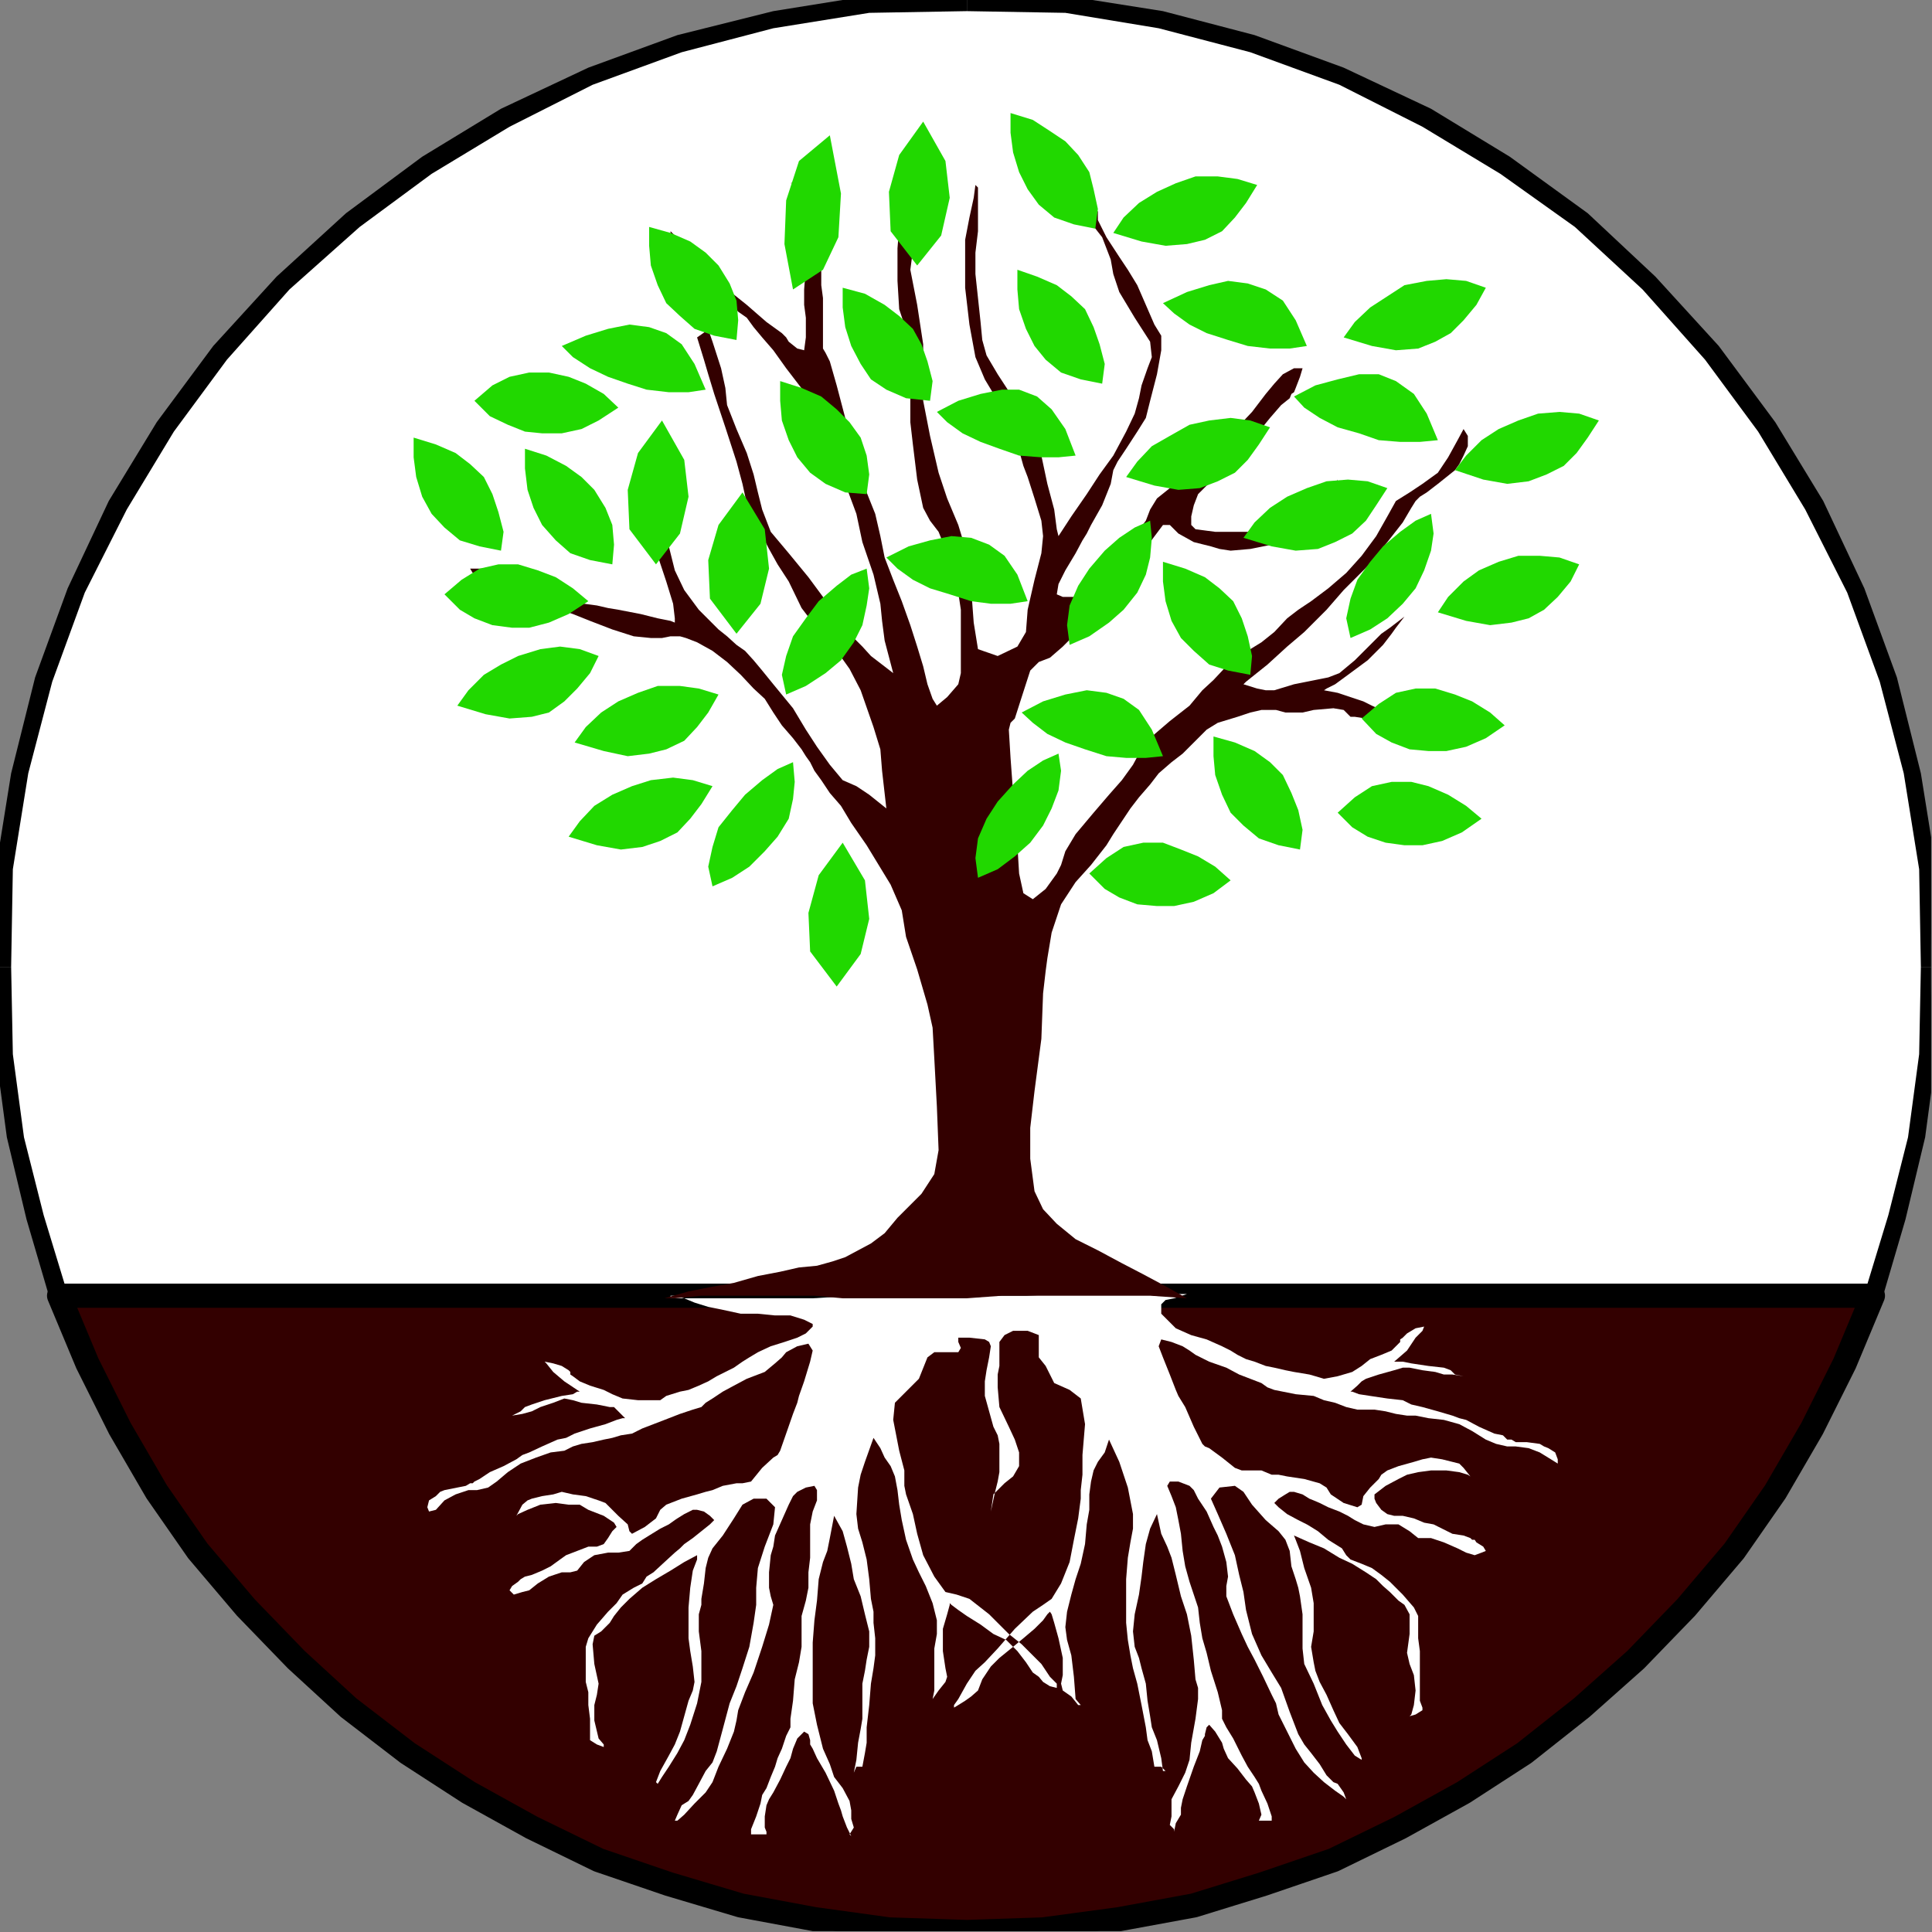 <?xml version="1.0" encoding="UTF-8" standalone="no"?>
<svg
   xmlns:ooo="http://xml.openoffice.org/svg/export"
   xmlns:dc="http://purl.org/dc/elements/1.1/"
   xmlns:cc="http://creativecommons.org/ns#"
   xmlns:rdf="http://www.w3.org/1999/02/22-rdf-syntax-ns#"
   xmlns:svg="http://www.w3.org/2000/svg"
   xmlns="http://www.w3.org/2000/svg"
   xmlns:sodipodi="http://sodipodi.sourceforge.net/DTD/sodipodi-0.dtd"
   xmlns:inkscape="http://www.inkscape.org/namespaces/inkscape"
   version="1.2"
   width="22.56mm"
   height="22.56mm"
   viewBox="0 0 2256 2256"
   preserveAspectRatio="xMidYMid"
   xml:space="preserve"
   id="svg171"
   sodipodi:docname="hortcult.svg"
   style="fill-rule:evenodd;stroke-width:28.222;stroke-linejoin:round"
   inkscape:version="0.92.5 (2060ec1f9f, 2020-04-08)"><rect x="0" y="0" width="2256" height="2256" fill="#808080" stroke="none"/><sodipodi:namedview
   pagecolor="#ffffff"
   bordercolor="#666666"
   borderopacity="1"
   objecttolerance="10"
   gridtolerance="10"
   guidetolerance="10"
   inkscape:pageopacity="0"
   inkscape:pageshadow="2"
   inkscape:window-width="664"
   inkscape:window-height="487"
   id="namedview173"
   showgrid="false"
   inkscape:zoom="0.2102413"
   inkscape:cx="42.633072"
   inkscape:cy="42.633069"
   inkscape:window-x="0"
   inkscape:window-y="0"
   inkscape:window-maximized="0"
   inkscape:current-layer="svg171" />
 <defs
   class="ClipPathGroup"
   id="defs8">
  <clipPath
   id="presentation_clip_path"
   clipPathUnits="userSpaceOnUse">
   <rect
   x="0"
   y="0"
   width="21000"
   height="29700"
   id="rect2" />
  </clipPath>
  <clipPath
   id="presentation_clip_path_shrink"
   clipPathUnits="userSpaceOnUse">
   <rect
   x="21"
   y="29"
   width="20958"
   height="29641"
   id="rect5" />
  </clipPath>
 </defs>
 <defs
   class="TextShapeIndex"
   id="defs12">
  <g
   ooo:slide="id1"
   ooo:id-list="id3"
   id="g10" />
 </defs>
 <defs
   class="EmbeddedBulletChars"
   id="defs44">
  <g
   id="bullet-char-template-57356"
   transform="matrix(4.8828125e-4,0,0,-4.8828125e-4,0,0)">
   <path
   d="M 580,1141 1163,571 580,0 -4,571 Z"
   id="path14"
   inkscape:connector-curvature="0" />
  </g>
  <g
   id="bullet-char-template-57354"
   transform="matrix(4.8828125e-4,0,0,-4.8828125e-4,0,0)">
   <path
   d="M 8,1128 H 1137 V 0 H 8 Z"
   id="path17"
   inkscape:connector-curvature="0" />
  </g>
  <g
   id="bullet-char-template-10146"
   transform="matrix(4.8828125e-4,0,0,-4.8828125e-4,0,0)">
   <path
   d="M 174,0 602,739 174,1481 1456,739 Z M 1358,739 309,1346 659,739 Z"
   id="path20"
   inkscape:connector-curvature="0" />
  </g>
  <g
   id="bullet-char-template-10132"
   transform="matrix(4.8828125e-4,0,0,-4.8828125e-4,0,0)">
   <path
   d="M 2015,739 1276,0 H 717 l 543,543 H 174 v 393 h 1086 l -543,545 h 557 z"
   id="path23"
   inkscape:connector-curvature="0" />
  </g>
  <g
   id="bullet-char-template-10007"
   transform="matrix(4.8828125e-4,0,0,-4.8828125e-4,0,0)">
   <path
   d="m 0,-2 c -7,16 -16,29 -25,39 l 381,530 c -94,256 -141,385 -141,387 0,25 13,38 40,38 9,0 21,-2 34,-5 21,4 42,12 65,25 l 27,-13 111,-251 280,301 64,-25 24,25 c 21,-10 41,-24 62,-43 C 886,937 835,863 770,784 769,783 710,716 594,584 L 774,223 c 0,-27 -21,-55 -63,-84 l 16,-20 C 717,90 699,76 672,76 641,76 570,178 457,381 L 164,-76 c -22,-34 -53,-51 -92,-51 -42,0 -63,17 -64,51 -7,9 -10,24 -10,44 0,9 1,19 2,30 z"
   id="path26"
   inkscape:connector-curvature="0" />
  </g>
  <g
   id="bullet-char-template-10004"
   transform="matrix(4.8828125e-4,0,0,-4.8828125e-4,0,0)">
   <path
   d="M 285,-33 C 182,-33 111,30 74,156 52,228 41,333 41,471 c 0,78 14,145 41,201 34,71 87,106 158,106 53,0 88,-31 106,-94 l 23,-176 c 8,-64 28,-97 59,-98 l 735,706 c 11,11 33,17 66,17 42,0 63,-15 63,-46 V 965 c 0,-36 -10,-64 -30,-84 L 442,47 C 390,-6 338,-33 285,-33 Z"
   id="path29"
   inkscape:connector-curvature="0" />
  </g>
  <g
   id="bullet-char-template-9679"
   transform="matrix(4.8828125e-4,0,0,-4.8828125e-4,0,0)">
   <path
   d="M 813,0 C 632,0 489,54 383,161 276,268 223,411 223,592 c 0,181 53,324 160,431 106,107 249,161 430,161 179,0 323,-54 432,-161 108,-107 162,-251 162,-431 0,-180 -54,-324 -162,-431 C 1136,54 992,0 813,0 Z"
   id="path32"
   inkscape:connector-curvature="0" />
  </g>
  <g
   id="bullet-char-template-8226"
   transform="matrix(4.8828125e-4,0,0,-4.8828125e-4,0,0)">
   <path
   d="m 346,457 c -73,0 -137,26 -191,78 -54,51 -81,114 -81,188 0,73 27,136 81,188 54,52 118,78 191,78 73,0 134,-26 185,-79 51,-51 77,-114 77,-187 0,-75 -25,-137 -76,-188 -50,-52 -112,-78 -186,-78 z"
   id="path35"
   inkscape:connector-curvature="0" />
  </g>
  <g
   id="bullet-char-template-8211"
   transform="matrix(4.8828125e-4,0,0,-4.8828125e-4,0,0)">
   <path
   d="M -4,459 H 1135 V 606 H -4 Z"
   id="path38"
   inkscape:connector-curvature="0" />
  </g>
  <g
   id="bullet-char-template-61548"
   transform="matrix(4.8828125e-4,0,0,-4.8828125e-4,0,0)">
   <path
   d="m 173,740 c 0,163 58,303 173,419 116,115 255,173 419,173 163,0 302,-58 418,-173 116,-116 174,-256 174,-419 0,-163 -58,-303 -174,-418 C 1067,206 928,148 765,148 601,148 462,206 346,322 231,437 173,577 173,740 Z"
   id="path41"
   inkscape:connector-curvature="0" />
  </g>
 </defs>
 <g
   id="g49"
   transform="translate(-9372,-13722)">
  <g
   id="id2"
   class="Master_Slide">
   <g
   id="bg-id2"
   class="Background" />
   <g
   id="bo-id2"
   class="BackgroundObjects" />
  </g>
 </g>
 <g
   class="SlideGroup"
   id="g169"
   transform="translate(-9372,-13722)">
  <g
   id="g167">
   <g
   id="container-id1">
    <g
   id="id1"
   class="Slide"
   clip-path="url(#presentation_clip_path)">
     <g
   class="Page"
   id="g163">
      <g
   class="Graphic"
   id="g161">
       <g
   id="id3">
        <rect
   class="BoundingBox"
   x="9372"
   y="13722"
   width="2256"
   height="2256"
   id="rect51"
   style="fill:none;stroke:none" />
        <defs
   id="defs56">
         <clipPath
   id="clip_path_1"
   clipPathUnits="userSpaceOnUse">
          <path
   d="m 9372,13722 h 2255 v 2255 H 9372 Z"
   id="path53"
   inkscape:connector-curvature="0" />
         </clipPath>
        </defs>
        <g
   clip-path="url(#clip_path_1)"
   id="g158">
         <path
   d="m 9441,15235 33,79 38,76 43,74 48,69 56,66 59,61 61,56 69,53 71,46 74,41 78,38 82,28 84,25 86,16 87,12 91,3 89,-3 89,-12 87,-16 81,-25 82,-28 78,-38 74,-41 71,-46 67,-53 63,-56 59,-61 56,-66 48,-69 43,-74 38,-76 33,-79 28,-91 23,-94 13,-97 5,-102 -5,-114 -18,-112 -28,-109 -38,-105 -48,-99 -56,-91 -64,-87 -74,-81 -78,-74 -90,-64 -91,-56 -99,-48 -105,-38 -106,-28 -112,-18 -115,-5 -114,5 -112,18 -109,28 -105,38 -99,48 -91,56 -87,64 -81,74 -74,81 -64,87 -56,91 -48,99 -38,105 -28,109 -18,112 -5,114 5,102 13,97 23,94 z"
   id="path58"
   inkscape:connector-curvature="0"
   style="fill:#ffffff;stroke:none" />
         <path
   d="m 10501,15965 v 0 h -91 l -87,-12 -84,-16 -84,-25 -81,-28 -76,-38 -74,-41 -71,-46 -66,-51 -61,-56 -59,-61 -56,-66 -46,-66 -43,-74 -38,-76 -33,-76 -21,5 34,81 38,77 43,73 51,72 56,66 58,61 61,56 72,56 71,45 74,41 81,38 81,28 84,26 89,15 87,13 91,5 v 0 z"
   id="path60"
   inkscape:connector-curvature="0"
   style="fill:#000000;stroke:none" />
         <path
   d="m 11549,15233 v 0 l -33,76 -38,76 -43,74 -46,66 -56,66 -59,61 -63,56 -64,51 -71,46 -74,41 -76,38 -81,28 -82,25 -84,16 -89,12 h -89 v 26 l 89,-5 89,-13 89,-15 82,-26 81,-28 81,-38 74,-41 71,-45 69,-56 64,-56 58,-61 56,-66 51,-72 43,-73 38,-77 34,-81 v 0 z"
   id="path62"
   inkscape:connector-curvature="0"
   style="fill:#000000;stroke:none" />
         <path
   d="m 11615,14851 v 0 l -2,102 -13,97 -23,91 -28,92 21,5 27,-92 23,-96 13,-97 8,-102 v 0 z"
   id="path64"
   inkscape:connector-curvature="0"
   style="fill:#000000;stroke:none" />
         <path
   d="m 10501,13735 v 0 l 115,2 109,18 107,28 104,38 97,49 91,55 87,62 79,73 73,82 62,84 55,91 49,97 38,104 28,107 18,112 2,114 h 26 l -8,-114 -18,-112 -28,-112 -38,-104 -48,-102 -56,-92 -66,-89 -74,-81 -79,-74 -91,-66 -92,-56 -102,-48 -104,-38 -107,-28 -114,-18 -115,-8 v 0 z"
   id="path66"
   inkscape:connector-curvature="0"
   style="fill:#000000;stroke:none" />
         <path
   d="m 9385,14851 v 0 l 2,-114 18,-112 28,-107 38,-104 49,-97 55,-91 62,-84 73,-82 82,-73 84,-62 91,-55 97,-49 104,-38 107,-28 112,-18 114,-2 v -26 l -114,8 -112,18 -112,28 -104,38 -102,48 -92,56 -89,66 -81,74 -74,81 -66,89 -56,92 -48,102 -38,104 -28,112 -18,112 -8,114 v 0 z"
   id="path68"
   inkscape:connector-curvature="0"
   style="fill:#000000;stroke:none" />
         <path
   d="m 9451,15233 v 0 l -28,-92 -23,-91 -13,-97 -2,-102 h -26 l 8,102 13,97 23,96 27,92 v 0 z"
   id="path70"
   inkscape:connector-curvature="0"
   style="fill:#000000;stroke:none" />
         <path
   d="m 11559,15235 -33,79 -38,76 -43,74 -48,69 -56,66 -59,61 -63,56 -67,53 -71,46 -74,41 -78,38 -82,28 -81,25 -87,16 -89,12 -89,3 -91,-3 -87,-12 -86,-16 -84,-25 -82,-28 -78,-38 -74,-41 -71,-46 -69,-53 -61,-56 -59,-61 -56,-66 -48,-69 -43,-74 -38,-76 -33,-79 h 66 68 72 73 77 76 79 79 81 79 81 82 81 82 78 79 77 76 74 71 68 67 63 59 58 51 48 46 38 36 30 z"
   id="path72"
   inkscape:connector-curvature="0"
   style="fill:#330000;stroke:none" />
         <path
   d="m 11559,15235 v 0 l -33,79 -38,76 -43,74 -48,69 -56,66 -59,61 -63,56 -67,53 -71,46 -74,41 -78,38 -82,28 -81,25 -87,16 -89,12 -89,3 v 0 l -91,-3 -87,-12 -86,-16 -84,-25 -82,-28 -78,-38 -74,-41 -71,-46 -69,-53 -61,-56 -59,-61 -56,-66 -48,-69 -43,-74 -38,-76 -33,-79 v 0 h 66 68 72 73 77 76 79 79 81 79 81 82 81 82 78 79 77 76 74 71 68 67 63 59 58 51 48 46 38 36 30 z"
   id="path74"
   inkscape:connector-curvature="0"
   style="fill:none;stroke:#000000" />
         <path
   d="m 10455,15307 -10,25 -15,15 -13,13 -2,20 7,36 6,23 v 18 l 2,10 8,23 5,23 7,25 13,25 13,18 13,3 15,5 23,18 23,23 15,12 10,10 13,13 10,15 8,8 v 5 l -8,-2 -8,-5 -5,-6 -7,-5 -8,-12 -10,-13 -13,-13 -15,-7 -15,-11 -16,-10 -10,-7 -8,-6 -2,-2 v 2 l -3,11 -5,17 v 26 l 3,20 2,10 -2,6 -8,10 -7,10 v 0 l 2,-10 v -23 -26 l 3,-17 v -16 l -5,-20 -8,-20 -8,-16 -7,-15 -8,-23 -5,-23 -3,-18 -2,-17 -3,-16 -5,-12 -7,-10 -5,-11 -8,-12 -10,28 -5,15 -3,15 -2,31 2,17 5,16 5,20 3,23 2,23 3,15 v 13 l 2,18 v 20 l -2,15 -3,18 -2,25 -3,26 v 18 l -2,12 -3,16 h -7 l -3,7 v 0 l 3,-15 2,-20 3,-16 2,-12 v -21 -20 l 3,-15 2,-13 3,-15 v -18 l -5,-20 -5,-21 -8,-20 -3,-18 -5,-20 -5,-18 -10,-18 -5,26 -3,15 -5,13 -5,20 -2,25 -3,23 -2,26 v 28 20 13 10 l 5,25 7,28 8,18 5,15 10,13 8,15 2,11 v 10 l 3,10 -5,8 2,2 v 0 l -5,-10 -5,-13 -2,-7 -3,-8 -5,-15 -10,-21 -10,-17 -5,-11 -3,-5 v -5 l -2,-7 -5,-3 -8,8 -5,12 -3,11 -5,10 -7,15 -8,15 -5,8 -3,7 -2,13 v 13 l 2,5 v 3 h -5 -7 -6 v -6 l 6,-15 5,-15 2,-10 5,-8 5,-13 5,-12 3,-10 5,-11 5,-15 5,-10 v -3 -7 l 3,-21 2,-25 5,-20 3,-18 v -18 -18 l 5,-18 3,-15 v -18 l 2,-17 v -21 -18 l 3,-15 5,-13 v -12 l -3,-5 -10,2 -10,5 -5,5 -5,10 -8,18 -8,18 -2,13 -3,10 -2,20 v 18 l 2,10 3,10 -5,23 -8,26 -5,15 -5,15 -10,23 -8,21 -2,12 -3,13 -8,20 -10,21 -7,18 -8,12 -13,13 -12,13 -8,7 h -3 l 3,-7 5,-11 8,-5 5,-7 7,-13 8,-15 8,-10 5,-13 7,-26 8,-30 8,-20 7,-21 8,-25 5,-28 3,-21 v -20 l 2,-23 8,-25 10,-26 2,-20 -10,-10 h -15 l -13,7 -10,16 -13,20 -12,15 -5,11 -3,12 -2,18 -3,18 v 7 l -3,11 v 20 l 3,23 v 18 18 l -5,25 -8,25 -7,18 -8,15 -10,16 -8,12 -5,8 -2,-2 5,-13 10,-18 7,-13 6,-15 5,-18 5,-18 5,-12 2,-10 -2,-18 -3,-18 -2,-15 v -16 -20 l 2,-23 3,-20 5,-13 v -5 l -15,8 -16,10 -17,10 -16,10 -15,13 -10,10 -8,10 -5,8 -10,10 -8,5 -2,10 2,23 5,23 -2,13 -3,12 v 18 l 5,21 6,7 v 3 l -8,-3 -8,-5 v -2 -8 -15 l -2,-16 v -15 l -3,-12 v -16 -15 -10 l 3,-10 10,-16 13,-15 10,-10 7,-10 13,-8 10,-5 5,-8 8,-5 13,-12 12,-11 6,-5 5,-5 10,-7 10,-8 10,-8 5,-5 -5,-5 -7,-5 -8,-2 h -5 l -10,5 -8,5 -3,2 -7,5 -10,5 -13,8 -8,5 -7,5 -8,8 -13,2 h -12 l -16,3 -12,8 -8,10 -8,2 h -10 l -15,5 -13,8 -10,8 -8,2 -10,3 -5,-5 3,-5 7,-5 3,-3 v 0 l 5,-3 8,-2 12,-5 10,-5 11,-8 7,-5 13,-5 13,-5 h 10 l 8,-3 5,-7 5,-8 5,-5 -3,-5 -12,-8 -18,-7 -10,-6 h -13 l -15,-2 -18,2 -15,6 -11,5 -2,2 7,-13 6,-5 5,-2 12,-3 13,-2 10,-3 13,3 15,2 15,5 8,3 5,5 10,10 11,10 2,8 3,3 15,-8 13,-10 5,-10 7,-6 18,-7 18,-5 10,-3 8,-2 12,-5 16,-3 h 7 l 10,-2 13,-16 13,-12 5,-3 3,-5 7,-20 8,-23 5,-13 2,-8 6,-17 7,-23 3,-13 -5,-8 -13,3 -13,7 -5,6 -8,7 -12,10 -21,8 -15,8 -13,7 -12,8 -8,5 -5,5 -10,3 -15,5 -18,7 -13,5 -13,5 -12,6 -13,2 -10,3 -10,2 -13,3 -13,2 -10,3 -10,5 -16,2 -17,6 -18,7 -15,10 -13,11 -10,7 -13,3 h -10 l -15,5 -13,7 -10,11 -8,2 -2,-5 2,-8 8,-5 5,-5 5,-2 15,-3 10,-2 5,-3 h 3 l 2,-2 6,-3 12,-8 16,-7 15,-8 7,-5 8,-3 15,-7 18,-8 10,-2 10,-5 18,-6 18,-5 13,-5 7,-2 h 3 l -8,-8 -5,-5 h -5 l -15,-3 -18,-2 -10,-3 -10,-2 -13,5 -15,5 -10,5 -11,3 -12,2 10,-5 5,-5 8,-3 15,-5 20,-5 13,-2 5,-3 h 3 l -18,-12 -13,-11 -8,-10 -2,-2 10,2 10,3 8,5 2,2 v 3 l 3,2 8,6 12,5 16,5 10,5 12,5 18,2 h 15 11 l 7,-5 16,-5 10,-2 12,-5 11,-5 10,-6 10,-5 10,-5 10,-7 8,-5 10,-6 15,-7 16,-5 15,-5 10,-5 8,-8 v -3 l -10,-5 -16,-5 h -18 l -20,-2 h -20 l -23,-5 -15,-3 -16,-5 -12,-5 -11,-3 h -5 v 3 h 5 18 26 33 38 46 l 48,-3 h 48 54 51 48 l 46,-2 h 43 36 30 20 13 l -15,5 -10,2 -5,5 v 11 l 17,17 18,8 18,5 18,8 10,5 8,5 10,5 10,3 13,5 10,2 13,3 10,2 18,3 7,2 10,3 16,-3 17,-5 11,-7 10,-8 13,-5 12,-5 8,-8 2,-2 v -3 l 3,-2 5,-5 10,-6 10,-2 -2,5 -8,8 -10,15 -15,13 h 2 8 l 10,2 20,3 18,2 8,3 5,5 10,2 -13,-2 h -10 l -10,-3 -15,-2 -15,-3 h -8 l -10,3 -18,5 -15,5 -5,3 -5,5 -8,7 h 2 l 8,3 13,2 20,3 18,2 10,5 13,3 18,5 17,5 8,3 8,2 15,8 18,8 10,2 5,5 h 3 2 l 5,3 h 13 l 15,2 5,3 5,2 8,5 3,8 v 5 l -8,-5 -13,-8 -13,-5 -15,-2 h -10 l -13,-3 -12,-5 -16,-10 -15,-8 -18,-5 -18,-2 -15,-3 h -10 l -13,-2 -12,-3 -13,-2 h -10 -10 l -13,-3 -13,-5 -13,-3 -12,-5 -21,-2 -15,-3 -10,-2 -8,-3 -7,-5 -13,-5 -13,-5 -15,-8 -20,-7 -16,-8 -7,-5 -8,-5 -13,-5 -12,-3 -3,8 5,13 8,20 7,18 3,7 8,13 10,23 10,20 3,3 5,2 15,11 15,12 8,3 h 7 16 l 12,5 h 8 l 10,2 20,3 18,5 8,5 5,8 15,10 16,5 5,-3 2,-10 8,-10 10,-10 3,-5 7,-5 13,-5 18,-5 10,-3 10,-2 13,2 12,3 8,2 5,5 8,10 -3,-2 -10,-3 -15,-2 h -18 l -15,2 -13,3 -10,5 -15,8 -13,10 v 5 l 2,5 6,8 7,5 8,2 h 10 l 13,3 12,5 11,2 10,5 12,6 13,2 8,3 2,2 h 3 l 2,3 8,5 3,5 -5,2 -8,3 -10,-3 -10,-5 -16,-7 -15,-5 h -8 -7 l -10,-8 -13,-8 h -15 l -13,3 -13,-3 -10,-5 -8,-5 -10,-5 -13,-5 -10,-5 -7,-3 -5,-2 -8,-5 -10,-3 h -5 l -5,3 -8,5 -5,5 5,5 10,8 13,7 10,5 5,3 8,5 12,10 16,10 5,8 5,5 13,5 12,5 11,8 10,8 15,15 13,15 5,10 v 10 16 l 2,15 v 13 12 18 15 l 3,8 v 3 l -8,5 -7,2 2,-2 3,-11 2,-17 -2,-18 -5,-13 -3,-13 3,-22 v -23 l -6,-11 -7,-5 -10,-10 -8,-7 -8,-8 -12,-8 -16,-10 -15,-7 -18,-11 -17,-7 -18,-8 2,5 5,13 5,20 8,23 3,18 v 15 18 l -3,18 3,18 2,10 5,13 8,15 8,18 7,15 10,13 11,15 5,13 v 2 l -8,-5 -10,-13 -10,-15 -8,-13 -10,-18 -10,-25 -11,-23 -2,-18 v -17 -23 l -3,-21 -2,-10 -3,-10 -5,-15 -2,-18 -5,-13 -8,-10 -15,-13 -16,-18 -10,-15 -10,-7 -18,2 -10,13 8,18 10,23 10,25 5,23 5,20 3,21 7,28 11,25 12,20 11,18 10,28 10,26 7,12 8,10 10,13 8,13 8,8 5,2 7,10 3,8 -3,-3 -10,-7 -13,-10 -12,-11 -11,-12 -10,-16 -10,-20 -10,-20 -3,-13 -5,-10 -10,-21 -10,-20 -8,-15 -7,-15 -10,-23 -8,-21 v -12 l 2,-11 -2,-17 -5,-18 -5,-13 -5,-10 -8,-18 -10,-15 -5,-10 -5,-5 -13,-5 h -10 l -3,5 5,12 5,13 3,15 3,16 2,20 3,18 5,18 5,15 5,15 2,18 3,18 5,17 5,21 8,25 5,21 v 7 3 l 5,10 8,13 5,10 5,10 7,13 8,12 5,8 3,8 7,15 5,15 v 5 h -2 -8 -5 v 0 l 3,-7 -3,-13 -5,-13 -3,-7 -7,-8 -10,-13 -11,-12 -5,-11 -2,-7 -8,-13 -7,-8 -3,3 -2,8 v 2 l -3,5 -3,13 -7,18 -8,23 -5,15 -2,10 v 8 l -6,10 -2,10 v 3 -6 l -5,-5 2,-10 v -10 -10 l 8,-15 8,-16 5,-15 2,-20 5,-28 3,-23 v -13 l -3,-10 -2,-23 -3,-28 -5,-25 -7,-21 -6,-25 -5,-20 -5,-13 -7,-15 -5,-23 -8,17 -5,18 -3,21 -2,17 -3,21 -5,23 -2,20 2,18 5,13 3,12 5,18 2,20 3,18 2,13 6,15 5,21 2,15 h 3 l -5,-5 h -8 l -3,-18 -5,-13 -2,-15 -5,-26 -5,-25 -5,-18 -3,-15 -3,-18 -2,-20 v -13 -15 -23 l 2,-25 3,-18 3,-16 v -17 l -6,-31 -5,-15 -5,-15 -12,-26 -5,15 -8,11 -5,10 -3,13 -2,15 v 18 l -3,17 -2,23 -5,23 -6,18 -5,18 -5,20 -2,18 2,15 5,18 3,25 2,26 6,7 h -3 l -8,-10 -10,-7 -2,-8 2,-10 v -20 l -5,-23 -5,-18 -3,-10 -2,-3 -3,3 -5,7 -10,10 -13,11 -12,10 -16,13 -10,10 -10,15 -5,13 -8,7 -7,5 -8,5 -5,3 v -3 l 5,-7 10,-18 10,-15 11,-10 15,-16 20,-23 21,-20 12,-8 10,-7 11,-18 10,-25 5,-26 5,-25 3,-23 v -10 l 2,-18 v -23 l 3,-36 -5,-30 -13,-10 -18,-8 -10,-20 -8,-10 v -16 -10 l -13,-5 h -17 l -10,5 -6,8 v 12 16 l -2,10 v 15 l 2,23 11,23 7,15 5,15 v 16 l -7,12 -10,8 -13,13 -3,20 5,-23 3,-12 2,-11 v -15 -18 l -2,-10 -5,-10 -5,-18 -5,-18 v -17 l 2,-13 3,-15 2,-13 -2,-5 -5,-3 -18,-2 h -13 v 5 l 3,7 -3,5 h -10 -8 -10 z"
   id="path76"
   inkscape:connector-curvature="0"
   style="fill:#ffffff;stroke:none" />
         <path
   d="m 10160,15238 h -12 v 0 l 10,-3 18,-5 25,-5 28,-5 28,-8 26,-5 22,-5 21,-2 18,-5 15,-5 15,-8 15,-8 16,-12 15,-18 28,-28 15,-23 5,-28 -2,-51 -3,-56 -2,-36 -6,-27 -12,-41 -13,-38 -5,-31 -13,-30 -28,-46 -18,-26 -12,-20 -13,-15 -10,-15 -8,-11 -5,-10 -5,-7 -5,-8 -10,-13 -13,-15 -10,-15 -10,-16 -13,-12 -15,-16 -16,-15 -17,-13 -18,-10 -13,-5 -7,-2 h -11 l -10,2 h -13 l -20,-2 -25,-8 -26,-10 -20,-8 -15,-5 -13,-2 -13,-5 -10,-3 -10,-5 -15,-8 -26,-12 -15,-8 -3,-5 h 11 15 l 13,2 15,5 18,13 12,8 10,5 13,2 13,3 13,3 15,2 13,3 12,2 26,5 20,5 15,3 5,2 v -5 l -2,-17 -8,-26 -12,-36 -13,-27 -10,-13 -3,-10 5,-18 5,-18 v -3 l 3,16 13,33 15,35 7,28 11,23 17,23 13,13 10,10 10,8 11,10 10,7 10,11 10,12 13,16 23,28 15,25 13,20 15,21 15,18 16,7 15,10 20,16 -5,-44 -2,-25 -8,-26 -15,-43 -13,-25 -15,-21 -18,-20 -23,-30 -15,-31 -13,-20 -10,-18 -13,-25 -13,-28 -5,-23 -7,-26 -13,-40 -13,-39 -7,-23 -5,-17 -8,-26 10,-7 v -11 0 l 8,23 10,31 5,23 2,20 11,28 12,28 8,25 5,21 5,20 10,26 21,25 23,28 17,23 8,13 10,10 8,13 10,12 10,10 10,11 13,10 13,10 -10,-38 -3,-23 -2,-20 -8,-34 -13,-38 -7,-33 -13,-35 -18,-41 -13,-31 -7,-17 -8,-16 -23,-30 -15,-21 -13,-15 -10,-12 -8,-11 -10,-7 -7,-8 -11,-5 -12,-8 -21,-15 -7,-15 -8,-13 -13,-13 5,-12 -5,-5 v 2 l 13,13 15,13 8,7 8,13 20,18 25,20 23,20 18,13 5,5 3,5 10,8 8,2 2,-15 v -23 l -2,-15 v -18 l 2,-25 3,-26 2,-12 -2,-13 -3,-20 -8,-21 -7,-7 h -3 l 10,-3 11,-5 5,-3 2,8 3,23 5,25 v 16 12 23 23 l 2,15 v 18 23 18 l 3,5 5,10 8,28 10,38 7,33 8,28 10,26 10,25 6,26 5,25 10,26 10,25 10,28 8,25 7,23 5,21 6,17 5,8 12,-10 13,-15 3,-13 v -18 -28 -28 l -3,-20 -5,-18 -8,-28 -10,-25 -10,-13 -8,-15 -7,-33 -5,-41 -3,-26 v -25 -36 l -2,-33 -5,-20 -6,-18 -2,-33 v -38 l 2,-25 6,-23 7,-26 10,-25 8,-18 2,-3 3,13 -3,15 -5,11 -5,12 -2,26 -3,25 -2,20 -3,23 8,41 7,46 v 33 33 l 8,41 10,43 10,30 13,31 10,33 5,41 3,40 5,31 23,8 23,-11 10,-17 2,-26 8,-35 8,-31 2,-20 -2,-18 -8,-26 -8,-25 -5,-13 -5,-18 -10,-27 -15,-31 -15,-25 -11,-26 -7,-38 -5,-43 v -31 -25 l 5,-26 5,-23 2,-15 3,3 v 23 28 l -3,25 v 25 l 3,28 3,28 2,21 5,18 13,22 15,23 13,21 13,23 10,28 7,33 8,30 3,23 2,8 15,-23 18,-26 15,-23 16,-22 15,-28 10,-21 5,-18 3,-15 7,-20 5,-13 -2,-18 -18,-28 -18,-30 -7,-21 -3,-17 -10,-26 -18,-23 -13,-10 -2,-2 h 10 13 l 5,5 v 10 l 10,20 15,23 10,15 11,18 10,23 10,23 8,13 v 17 l -5,28 -8,31 -5,20 -10,16 -13,20 -10,15 -5,10 -3,16 -10,25 -13,23 -5,10 -5,8 -8,15 -12,20 -8,16 -2,12 7,3 h 15 11 l 10,-3 10,-10 8,-13 2,-7 5,-8 13,-15 13,-20 10,-13 5,-13 8,-13 15,-12 20,-8 21,-10 10,-20 7,-18 8,-8 13,-7 17,-18 16,-21 10,-12 10,-11 13,-7 h 10 l -3,10 -5,13 -2,5 -3,2 -2,5 -10,8 -13,15 -13,16 -10,12 -10,13 -13,15 -15,13 -13,10 -10,10 -5,13 -3,13 v 10 l 5,5 23,3 h 15 13 10 l 8,-3 h 10 l 10,-2 11,-3 12,-5 23,-15 18,-16 10,-12 3,-5 -3,20 -2,10 -8,8 -15,12 -18,13 -15,8 -16,5 -25,5 -23,2 -13,-2 -10,-3 -20,-5 -18,-10 -10,-10 h -8 l -15,20 -13,26 -2,12 -8,13 -20,21 -23,17 -10,11 -11,7 -15,15 -15,13 -13,5 -10,10 -10,31 -8,25 -5,5 -2,8 2,33 3,41 2,18 v 15 l 3,28 2,33 5,23 11,7 15,-12 13,-18 5,-10 5,-16 12,-20 21,-25 18,-21 15,-17 13,-18 7,-13 8,-10 7,-10 21,-18 23,-18 15,-18 13,-12 15,-16 15,-12 13,-8 13,-8 15,-12 15,-16 13,-10 15,-10 20,-15 21,-18 18,-20 17,-23 13,-23 10,-18 16,-10 15,-10 18,-13 12,-18 11,-20 7,-13 5,8 v 12 l -5,11 -5,10 -5,7 -20,16 -13,10 -8,5 -2,2 -3,3 -5,8 -10,17 -18,23 -15,18 -8,10 -10,10 -18,18 -20,23 -13,13 -13,13 -20,17 -23,21 -15,12 -10,8 -3,3 16,5 10,2 h 10 l 23,-7 25,-5 15,-3 13,-5 18,-15 18,-18 13,-13 10,-7 17,-13 -10,13 -5,7 -10,13 -18,18 -23,17 -15,11 -10,5 -3,2 16,3 15,5 15,5 10,5 11,5 7,5 5,3 h 3 l -18,2 h -15 l -13,-2 h -5 l -3,-3 -5,-5 -12,-2 -23,2 -13,3 h -10 -10 l -11,-3 h -7 -10 l -13,3 -15,5 -23,7 -13,8 -10,10 -18,18 -13,10 -15,13 -10,13 -13,15 -10,13 -10,15 -10,15 -8,13 -18,23 -18,20 -17,26 -11,33 -5,30 -2,15 -3,26 -2,53 -8,61 -5,43 v 36 l 5,38 10,21 16,17 22,18 26,13 28,15 25,13 28,15 23,13 -43,-3 h -43 -46 -43 -41 l -41,3 h -38 -35 -36 -36 l -33,-3 h -35 -33 -34 -30 z"
   id="path78"
   inkscape:connector-curvature="0"
   style="fill:#330000;stroke:none" />
         <path
   d="m 10356,14706 -28,38 -12,44 2,45 31,41 28,-38 10,-41 -5,-45 z"
   id="path80"
   inkscape:connector-curvature="0"
   style="fill:#21d800;stroke:none" />
         <path
   d="m 10298,14612 -18,8 -18,13 -20,17 -15,18 -16,20 -7,23 -5,23 5,23 23,-10 20,-13 18,-18 15,-17 13,-21 5,-23 2,-20 z"
   id="path82"
   inkscape:connector-curvature="0"
   style="fill:#21d800;stroke:none" />
         <path
   d="m 11051,14437 12,-18 18,-18 18,-13 23,-10 23,-7 h 25 l 23,2 23,8 -10,20 -15,18 -16,15 -18,10 -20,5 -25,3 -28,-5 z"
   id="path84"
   inkscape:connector-curvature="0"
   style="fill:#21d800;stroke:none" />
         <path
   d="m 10298,14060 -10,-53 2,-51 15,-46 36,-30 13,68 -3,51 -18,38 z"
   id="path86"
   inkscape:connector-curvature="0"
   style="fill:#21d800;stroke:none" />
         <path
   d="m 10239,14297 -28,38 -12,41 2,45 31,41 28,-35 10,-41 -5,-46 z"
   id="path88"
   inkscape:connector-curvature="0"
   style="fill:#21d800;stroke:none" />
         <path
   d="m 10608,14602 -18,8 -18,12 -17,16 -18,20 -13,20 -10,23 -3,23 3,23 23,-10 20,-15 18,-16 15,-20 10,-20 8,-21 3,-23 z"
   id="path90"
   inkscape:connector-curvature="0"
   style="fill:#21d800;stroke:none" />
         <path
   d="m 10941,14116 13,-18 18,-17 20,-13 20,-13 26,-5 23,-2 23,2 23,8 -11,20 -15,18 -15,15 -18,10 -20,8 -26,2 -28,-5 z"
   id="path92"
   inkscape:connector-curvature="0"
   style="fill:#21d800;stroke:none" />
         <path
   d="m 10628,14254 -20,2 h -20 l -26,-2 -23,-8 -22,-8 -21,-10 -18,-13 -12,-12 25,-13 26,-8 25,-5 h 20 l 21,8 17,15 16,23 z"
   id="path94"
   inkscape:connector-curvature="0"
   style="fill:#21d800;stroke:none" />
         <path
   d="m 11051,14236 -21,2 h -23 l -25,-2 -23,-8 -25,-7 -21,-11 -18,-12 -12,-13 25,-13 26,-7 25,-6 h 23 l 20,8 21,15 15,23 z"
   id="path96"
   inkscape:connector-curvature="0"
   style="fill:#21d800;stroke:none" />
         <path
   d="m 10043,14589 13,-18 18,-17 20,-13 23,-10 23,-8 h 26 l 22,3 23,7 -12,21 -13,17 -15,16 -21,10 -20,5 -25,3 -28,-6 z"
   id="path98"
   inkscape:connector-curvature="0"
   style="fill:#21d800;stroke:none" />
         <path
   d="m 11129,14569 -17,-15 -21,-13 -20,-8 -23,-7 h -23 l -23,5 -20,13 -20,17 17,18 18,10 21,8 22,2 h 21 l 23,-5 23,-10 z"
   id="path100"
   inkscape:connector-curvature="0"
   style="fill:#21d800;stroke:none" />
         <path
   d="m 10384,14386 -18,7 -17,13 -21,18 -15,20 -15,21 -8,23 -5,22 5,23 23,-10 23,-15 18,-15 15,-21 10,-20 5,-23 3,-20 z"
   id="path102"
   inkscape:connector-curvature="0"
   style="fill:#21d800;stroke:none" />
         <path
   d="m 10450,13864 -28,39 -12,43 2,46 31,40 28,-35 10,-44 -5,-43 z"
   id="path104"
   inkscape:connector-curvature="0"
   style="fill:#21d800;stroke:none" />
         <path
   d="m 10715,14330 -18,8 -18,12 -17,15 -18,21 -13,20 -10,23 -3,23 3,23 23,-10 23,-16 17,-15 16,-20 10,-21 5,-20 2,-23 z"
   id="path106"
   inkscape:connector-curvature="0"
   style="fill:#21d800;stroke:none" />
         <path
   d="m 10687,14279 13,-18 17,-18 21,-12 23,-13 23,-5 25,-3 23,3 23,8 -13,20 -13,18 -15,15 -20,10 -21,8 -25,2 -28,-5 z"
   id="path108"
   inkscape:connector-curvature="0"
   style="fill:#21d800;stroke:none" />
         <path
   d="m 10572,14424 -20,3 h -23 l -23,-3 -25,-8 -23,-7 -20,-10 -18,-13 -13,-13 26,-13 25,-7 25,-5 23,2 21,8 18,13 15,22 z"
   id="path110"
   inkscape:connector-curvature="0"
   style="fill:#21d800;stroke:none" />
         <path
   d="m 10898,14126 -20,3 h -23 l -26,-3 -23,-7 -25,-8 -20,-10 -18,-13 -13,-12 28,-13 26,-8 22,-5 23,3 21,7 20,13 15,23 z"
   id="path112"
   inkscape:connector-curvature="0"
   style="fill:#21d800;stroke:none" />
         <path
   d="m 10824,14350 13,-18 18,-17 20,-13 23,-10 23,-8 25,-2 23,2 23,8 -13,20 -12,18 -16,15 -20,10 -20,8 -26,2 -28,-5 z"
   id="path114"
   inkscape:connector-curvature="0"
   style="fill:#21d800;stroke:none" />
         <path
   d="m 9985,14246 v 23 l 3,25 7,21 10,20 16,18 17,15 23,8 26,5 2,-23 -2,-23 -8,-20 -13,-21 -15,-15 -18,-13 -23,-12 z"
   id="path116"
   inkscape:connector-curvature="0"
   style="fill:#21d800;stroke:none" />
         <path
   d="m 10145,14213 -28,38 -12,43 2,46 31,41 28,-36 10,-43 -5,-43 z"
   id="path118"
   inkscape:connector-curvature="0"
   style="fill:#21d800;stroke:none" />
         <path
   d="m 11043,14322 -18,8 -18,13 -20,17 -15,18 -15,21 -8,22 -5,23 5,23 23,-10 20,-13 18,-17 15,-18 10,-21 8,-23 3,-20 z"
   id="path120"
   inkscape:connector-curvature="0"
   style="fill:#21d800;stroke:none" />
         <path
   d="m 10036,14699 13,-18 17,-18 21,-13 23,-10 22,-7 26,-3 23,3 23,7 -13,21 -13,17 -15,16 -20,10 -21,7 -25,3 -28,-5 z"
   id="path122"
   inkscape:connector-curvature="0"
   style="fill:#21d800;stroke:none" />
         <path
   d="m 10672,13994 12,-18 18,-17 21,-13 22,-10 23,-8 h 26 l 23,3 23,7 -13,21 -13,17 -15,16 -20,10 -21,5 -25,2 -28,-5 z"
   id="path124"
   inkscape:connector-curvature="0"
   style="fill:#21d800;stroke:none" />
         <path
   d="m 10196,14177 -20,3 h -23 l -26,-3 -22,-7 -23,-8 -21,-10 -20,-13 -13,-13 28,-12 26,-8 25,-5 23,3 20,7 18,13 15,23 z"
   id="path126"
   inkscape:connector-curvature="0"
   style="fill:#21d800;stroke:none" />
         <path
   d="m 10730,14605 -20,2 h -23 l -23,-2 -25,-8 -23,-8 -21,-10 -17,-13 -13,-12 25,-13 26,-8 25,-5 23,3 20,7 18,13 15,23 z"
   id="path128"
   inkscape:connector-curvature="0"
   style="fill:#21d800;stroke:none" />
         <path
   d="m 11071,14271 13,-17 18,-18 20,-13 23,-10 23,-8 25,-2 23,2 23,8 -13,20 -13,18 -15,15 -20,10 -21,8 -25,3 -28,-5 z"
   id="path130"
   inkscape:connector-curvature="0"
   style="fill:#21d800;stroke:none" />
         <path
   d="m 10789,14582 v 23 l 2,22 8,23 10,21 15,15 18,15 23,8 25,5 3,-23 -5,-23 -8,-20 -10,-21 -15,-15 -18,-13 -23,-10 z"
   id="path132"
   inkscape:connector-curvature="0"
   style="fill:#21d800;stroke:none" />
         <path
   d="m 11102,14678 -18,-15 -21,-13 -23,-10 -20,-5 h -23 l -23,5 -20,13 -20,18 17,17 18,11 21,7 22,3 h 21 l 23,-5 23,-10 z"
   id="path134"
   inkscape:connector-curvature="0"
   style="fill:#21d800;stroke:none" />
         <path
   d="m 10560,14037 v 23 l 2,23 8,23 10,20 13,16 18,15 23,8 25,5 3,-23 -6,-23 -7,-20 -10,-21 -16,-15 -17,-13 -23,-10 z"
   id="path136"
   inkscape:connector-curvature="0"
   style="fill:#21d800;stroke:none" />
         <path
   d="m 10059,14424 -18,-15 -20,-13 -21,-8 -23,-7 h -23 l -22,5 -21,13 -20,17 18,18 17,10 21,8 23,3 h 20 l 23,-6 23,-10 z"
   id="path138"
   inkscape:connector-curvature="0"
   style="fill:#21d800;stroke:none" />
         <path
   d="m 10283,14167 v 23 l 2,23 8,23 10,20 15,18 18,13 23,10 25,2 3,-23 -3,-22 -7,-21 -13,-18 -15,-15 -18,-15 -23,-10 z"
   id="path140"
   inkscape:connector-curvature="0"
   style="fill:#21d800;stroke:none" />
         <path
   d="m 10809,14750 -18,-16 -20,-12 -20,-8 -21,-8 h -23 l -23,5 -20,13 -20,18 18,18 17,10 21,8 23,2 h 20 l 23,-5 23,-10 z"
   id="path142"
   inkscape:connector-curvature="0"
   style="fill:#21d800;stroke:none" />
         <path
   d="m 10552,13854 v 23 l 3,23 7,23 10,20 13,18 18,15 23,8 25,5 3,-23 -5,-23 -5,-20 -13,-20 -15,-16 -18,-12 -20,-13 z"
   id="path144"
   inkscape:connector-curvature="0"
   style="fill:#21d800;stroke:none" />
         <path
   d="m 10130,13987 v 22 l 2,23 8,23 10,21 16,15 17,15 23,8 26,5 2,-23 -2,-23 -8,-20 -13,-21 -15,-15 -18,-13 -23,-10 z"
   id="path146"
   inkscape:connector-curvature="0"
   style="fill:#21d800;stroke:none" />
         <path
   d="m 10094,14198 -17,-16 -21,-12 -20,-8 -23,-5 h -23 l -23,5 -20,10 -21,18 18,18 21,10 20,8 20,2 h 23 l 23,-5 20,-10 z"
   id="path148"
   inkscape:connector-curvature="0"
   style="fill:#21d800;stroke:none" />
         <path
   d="m 10730,14378 v 23 l 3,23 7,23 11,20 15,15 18,16 22,7 26,5 2,-22 -5,-23 -7,-21 -10,-20 -16,-15 -17,-13 -23,-10 z"
   id="path150"
   inkscape:connector-curvature="0"
   style="fill:#21d800;stroke:none" />
         <path
   d="m 10356,14058 v 23 l 3,23 7,22 11,21 12,18 18,12 23,10 28,3 3,-23 -6,-23 -7,-20 -10,-18 -16,-15 -17,-13 -23,-13 z"
   id="path152"
   inkscape:connector-curvature="0"
   style="fill:#21d800;stroke:none" />
         <path
   d="m 9906,14546 13,-18 18,-18 20,-12 20,-10 26,-8 23,-3 23,3 22,8 -10,20 -15,18 -15,15 -18,13 -20,5 -26,2 -28,-5 z"
   id="path154"
   inkscape:connector-curvature="0"
   style="fill:#21d800;stroke:none" />
         <path
   d="m 9855,14233 v 23 l 3,23 7,23 11,20 15,16 18,15 23,7 25,5 3,-22 -6,-23 -7,-21 -10,-20 -16,-15 -17,-13 -23,-10 z"
   id="path156"
   inkscape:connector-curvature="0"
   style="fill:#21d800;stroke:none" />
        </g>
       </g>
      </g>
     </g>
    </g>
   </g>
  </g>
 </g>
</svg>